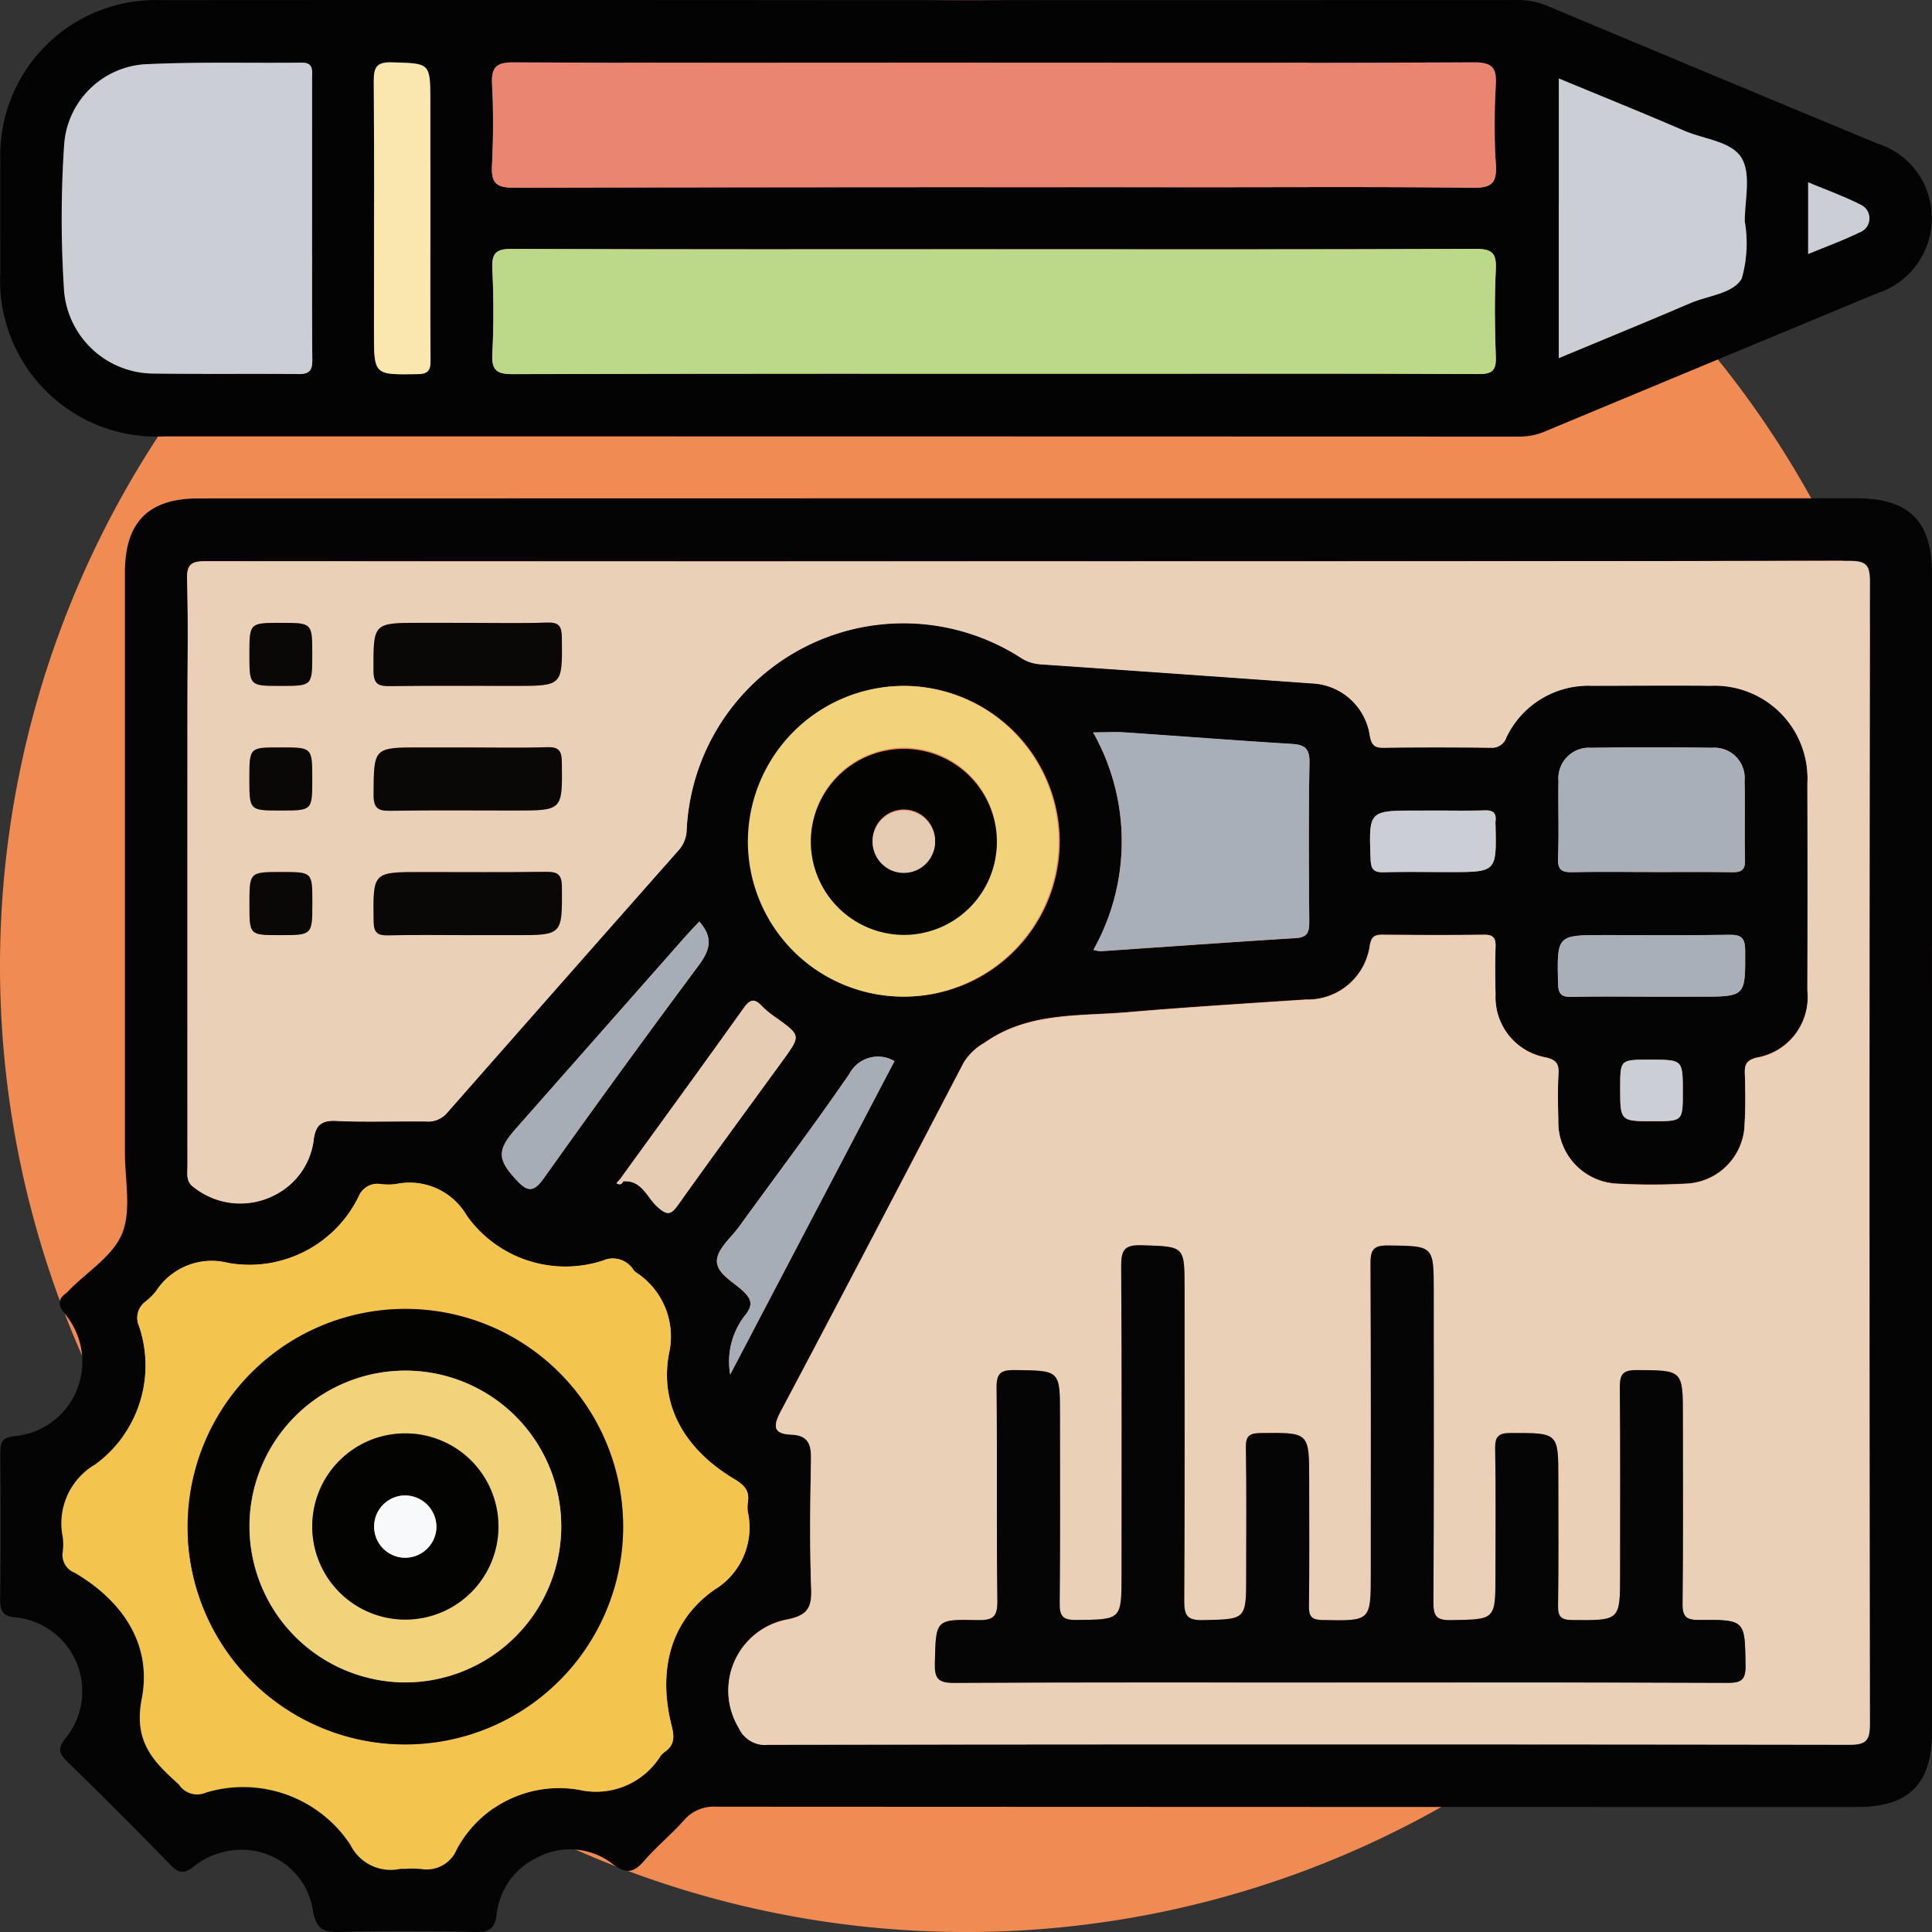 <svg xmlns="http://www.w3.org/2000/svg" width="82" height="82.002" viewBox="0 0 82 82.002">
  <rect x="0" y="0" width="82" height="82.002" fill="#333333" stroke="none"/>
  <g id="Grupo_962297" data-name="Grupo 962297" transform="translate(-498 -22866.386)">
    <g id="Grupo_956681" data-name="Grupo 956681" transform="translate(195 18937.387)">
      <g id="Grupo_951854" data-name="Grupo 951854" transform="translate(303 3929)">
        <path id="Trazado_621807" data-name="Trazado 621807" d="M41,0A41,41,0,1,1,0,41,41,41,0,0,1,41,0Z" fill="#ef8b53"/>
      </g>
    </g>
    <g id="Grupo_962296" data-name="Grupo 962296" transform="translate(-52.346 22843.207)">
      <path id="Trazado_634101" data-name="Trazado 634101" d="M593.993,89.1h35.145c2.242,0,3.207.968,3.207,3.215q0,24.574,0,49.148c0,2.2-.977,3.183-3.158,3.183q-24.217,0-48.434-.013a1.666,1.666,0,0,0-1.385.583c-.531.6-1.16,1.108-1.681,1.713-.42.487-.745.578-1.3.163a2.963,2.963,0,0,0-3.244-.3,3.04,3.04,0,0,0-1.722,2.444c-.079.557-.291.726-.866.714-1.947-.043-3.9-.051-5.843,0-.685.019-.947-.181-1.076-.856a3.037,3.037,0,0,0-2.813-2.624,3.248,3.248,0,0,0-2.3.738c-.367.273-.6.25-.93-.093q-2.173-2.241-4.414-4.415c-.346-.336-.364-.569-.087-.928a3.154,3.154,0,0,0-2.127-5.179c-.492-.038-.621-.29-.614-.776.03-2.054.021-4.109.006-6.163,0-.417.028-.67.551-.743a3.168,3.168,0,0,0,2.174-5.217c-.263-.326-.3-.6.069-.854a.9.9,0,0,0,.113-.113c.784-.8,1.881-1.468,2.267-2.426.4-.989.117-2.257.118-3.4q0-12.327,0-24.654c0-2.138,1-3.141,3.122-3.141Zm-17.2,28.987c.791-.065,1.005.682,1.448,1.078.4.358.562.374.881-.075,1.462-2.058,2.96-4.09,4.445-6.132.768-1.056.766-1.054-.258-1.8a4.058,4.058,0,0,1-.619-.5c-.309-.334-.5-.32-.778.07-1.728,2.423-3.483,4.827-5.229,7.237l-.173.2C576.638,118.244,576.736,118.23,576.8,118.089ZM594,91.776q-17.453,0-34.907-.012c-.6,0-.828.107-.809.77.051,1.786.017,3.575.017,5.363q0,9.766,0,19.532c0,.332-.084.677.293.924a3.173,3.173,0,0,0,3.468.28,3.037,3.037,0,0,0,1.6-2.355c.081-.552.3-.791.923-.762,1.278.06,2.561.008,3.842.024a1.052,1.052,0,0,0,.9-.375q4.882-5.566,9.792-11.108a1.353,1.353,0,0,0,.366-.852,9.21,9.21,0,0,1,14.194-7.339,1.724,1.724,0,0,0,.813.27q5.749.394,11.5.809a2.6,2.6,0,0,1,2.487,2.2c.071.394.174.539.586.533,1.521-.022,3.042-.02,4.563,0a.642.642,0,0,0,.651-.44,3.846,3.846,0,0,1,3.623-2.19c1.681,0,3.363-.013,5.044,0a3.939,3.939,0,0,1,4.109,4.142q.015,4.4,0,8.806a2.607,2.607,0,0,1-2.163,2.84c-.392.106-.506.266-.493.65.025.719.033,1.442-.009,2.16a2.593,2.593,0,0,1-2.5,2.538,26.55,26.55,0,0,1-2.881,0,2.615,2.615,0,0,1-2.528-2.675c-.013-.667-.031-1.336.008-2,.024-.423-.108-.581-.528-.682a2.6,2.6,0,0,1-2.142-2.7c-.018-.666-.021-1.335,0-2,.013-.373-.1-.514-.49-.509-1.441.02-2.882.013-4.323,0-.314,0-.446.08-.519.426a2.661,2.661,0,0,1-2.718,2.325c-2.529.167-5.059.324-7.584.539-2.068.176-4.213-.014-6.062,1.3a2.433,2.433,0,0,0-.879.84c-2.573,4.933-5.145,9.868-7.753,14.783-.339.639-.343.966.438,1,.758.032.85.46.837,1.105-.037,1.814-.059,3.631.008,5.442.03.8-.16,1.127-1.005,1.3a3.067,3.067,0,0,0-2.073,4.6,1.224,1.224,0,0,0,1.257.716q22.937-.029,45.875,0c.7,0,.88-.167.879-.876q-.033-24.255,0-48.511c0-.725-.2-.863-.883-.862Q611.415,91.794,594,91.776Zm-26.513,55.5a5.278,5.278,0,0,1,.72.005,1.379,1.379,0,0,0,1.513-.81,4.926,4.926,0,0,1,5.207-2.55,3.231,3.231,0,0,0,3.452-1.435.912.912,0,0,1,.17-.169c.412-.279.428-.613.307-1.09-.583-2.295-.113-4.45,1.813-5.8a3.086,3.086,0,0,0,1.416-3.3,1.461,1.461,0,0,1,0-.4c.082-.492-.143-.738-.567-.99-2.011-1.2-3.2-3.036-2.783-5.318a3.244,3.244,0,0,0-1.4-3.461.57.57,0,0,1-.112-.114,1.031,1.031,0,0,0-1.291-.384,5.134,5.134,0,0,1-5.775-1.907,2.807,2.807,0,0,0-3.011-1.341,2.783,2.783,0,0,1-.639,0,.86.86,0,0,0-.939.523,5.159,5.159,0,0,1-5.535,2.824,2.816,2.816,0,0,0-3.065,1.195,2.8,2.8,0,0,1-.454.45.854.854,0,0,0-.268,1.036,5.2,5.2,0,0,1-1.856,5.87,2.9,2.9,0,0,0-1.383,3.081,2.454,2.454,0,0,1,0,.639.8.8,0,0,0,.5.876c2.046,1.2,3.3,3.055,2.853,5.357-.349,1.787.458,2.629,1.522,3.583a.386.386,0,0,1,.057.055.928.928,0,0,0,1.159.335,5.453,5.453,0,0,1,6.113,2.212,1.909,1.909,0,0,0,2.116,1.031A1.325,1.325,0,0,1,567.489,147.275Zm21.18-50.211a6.593,6.593,0,1,0,6.659,6.554A6.619,6.619,0,0,0,588.668,97.063Zm8.088,11.2a1.342,1.342,0,0,0,.29.064c2.766-.187,5.532-.388,8.3-.558.523-.032.574-.286.57-.719-.017-2.24-.033-4.48.009-6.72.011-.606-.194-.77-.753-.8-2.368-.145-4.734-.33-7.1-.49-.412-.028-.828,0-1.329,0A9.409,9.409,0,0,1,596.756,108.261Zm23.644-3.3c1.145,0,2.291-.011,3.437.006.384.006.585-.061.573-.516-.029-1.118.009-2.238-.019-3.356A1.288,1.288,0,0,0,623,99.689q-2.557-.039-5.115,0a1.3,1.3,0,0,0-1.391,1.412c-.02,1.092.026,2.185-.019,3.275-.022.539.2.6.652.592C618.215,104.944,619.307,104.961,620.4,104.961ZM581.337,126.29l6.971-13.3a1.371,1.371,0,0,0-1.911.535c-1.51,2.2-3.115,4.326-4.68,6.484-.344.474-.922.946-.945,1.44-.026.559.713.913,1.14,1.329.333.325.382.561.1.942A3.191,3.191,0,0,0,581.337,126.29Zm-1.311-19.225c-.19.2-.375.39-.55.588q-3.625,4.106-7.247,8.214c-.8.911-.775,1.3.055,2.189.443.473.709.511,1.127-.075q3.247-4.556,6.582-9.047C580.477,108.286,580.641,107.754,580.026,107.065Zm40.471,3.188h2c1.952,0,1.931,0,1.92-1.966,0-.535-.173-.667-.681-.659-1.758.027-3.517.011-5.275.011-2.044,0-2.029,0-1.986,2.047.009.455.14.588.588.577C618.205,110.234,619.351,110.252,620.5,110.252Zm-9.289-7.9h-.72c-2.061,0-2.047,0-1.968,2.079.016.424.146.548.555.537.932-.024,1.866-.007,2.8-.007,1.991,0,1.991,0,1.945-2a1.062,1.062,0,0,1,0-.16c.043-.345-.1-.468-.452-.458C612.648,102.368,611.928,102.353,611.208,102.353ZM621.769,114.3c0-1.369,0-1.369-1.353-1.369h-.08c-1.224,0-1.224,0-1.224,1.2,0,1.411,0,1.411,1.41,1.411C621.769,115.537,621.769,115.537,621.769,114.3Z" transform="translate(0 -44.772)" fill="#040404"/>
      <path id="Trazado_634102" data-name="Trazado 634102" d="M585.845,23.185q14.447,0,28.895-.005a3.29,3.29,0,0,1,1.314.254q6.986,2.928,13.983,5.833a3.291,3.291,0,0,1,2.319,3.206,3.338,3.338,0,0,1-2.3,3.147q-7.071,2.935-14.138,5.88a2.74,2.74,0,0,1-1.085.209Q586.1,41.7,557.362,41.7a6.63,6.63,0,0,1-6.982-6.976c0-1.574-.007-3.148,0-4.722a6.6,6.6,0,0,1,6.81-6.818Q571.518,23.173,585.845,23.185Zm6.73,2.658h-1.841c-6.191,0-12.381.014-18.572-.018-.758,0-.949.222-.913.94a34.38,34.38,0,0,1,0,3.44c-.036.719.158.941.914.939q14.409-.041,28.818-.018c3.976,0,7.952-.025,11.927.021.8.009.989-.235.946-.985a28.914,28.914,0,0,1,0-3.36c.045-.756-.151-.982-.947-.978C606.13,25.859,599.352,25.844,592.575,25.844Zm.084,7.916c-6.856,0-13.712.01-20.568-.016-.673,0-.858.179-.828.84.055,1.2.061,2.4,0,3.6-.037.7.166.877.872.875,8.83-.027,17.661-.018,26.491-.018,4.829,0,9.658-.012,14.486.015.612,0,.764-.165.741-.755-.047-1.225-.057-2.456,0-3.68.034-.695-.148-.883-.866-.88C606.212,33.773,599.435,33.76,592.659,33.76Zm-29.047-1.273q0-3,0-6c0-.316.069-.653-.447-.647-2.241.027-4.486-.041-6.721.074a3.678,3.678,0,0,0-3.356,3.416,46.8,46.8,0,0,0,0,6.238,3.826,3.826,0,0,0,3.76,3.468c2.054.031,4.11-.01,6.164.021.519.008.614-.174.609-.644C563.6,36.436,563.612,34.461,563.612,32.487Zm52.915,5.89c1.927-.8,3.766-1.558,5.6-2.336.752-.32,1.808-.4,2.168-1.041a5.453,5.453,0,0,0,.128-2.426c0-.9.269-1.973-.121-2.665-.415-.733-1.6-.815-2.446-1.181-1.748-.756-3.514-1.467-5.325-2.218Zm-47.9-5.917V27.5c0-1.673,0-1.635-1.636-1.68-.669-.018-.77.221-.766.812.025,3.546.013,7.091.013,10.637,0,1.832,0,1.812,1.842,1.785.478-.007.559-.172.555-.6C568.62,36.459,568.631,34.459,568.631,32.46Zm58.479-1.544v3.047c.761-.316,1.48-.575,2.163-.91a.637.637,0,0,0,.062-1.187C628.638,31.509,627.894,31.244,627.111,30.916Z" transform="translate(-0.021 0)" fill="#040303"/>
      <path id="Trazado_634103" data-name="Trazado 634103" d="M610.806,97.4q17.413,0,34.827-.016c.684,0,.884.137.883.862q-.036,24.256,0,48.511c0,.708-.175.877-.879.876q-22.938-.033-45.875,0a1.224,1.224,0,0,1-1.257-.716,3.067,3.067,0,0,1,2.073-4.6c.845-.172,1.035-.495,1.005-1.3-.067-1.812-.045-3.629-.008-5.442.013-.645-.079-1.073-.837-1.105-.781-.033-.777-.36-.438-1,2.608-4.915,5.179-9.85,7.753-14.783a2.432,2.432,0,0,1,.879-.84c1.849-1.312,3.994-1.122,6.062-1.3,2.525-.215,5.055-.372,7.584-.539a2.662,2.662,0,0,0,2.718-2.325c.073-.346.2-.428.519-.426,1.441.01,2.882.016,4.323,0,.395-.005.5.136.49.509-.023.666-.021,1.334,0,2a2.6,2.6,0,0,0,2.142,2.7c.421.1.553.259.529.682-.039.665-.021,1.334-.008,2a2.616,2.616,0,0,0,2.528,2.675,26.552,26.552,0,0,0,2.881,0,2.593,2.593,0,0,0,2.5-2.538c.042-.718.035-1.441.009-2.16-.013-.385.1-.545.492-.65a2.607,2.607,0,0,0,2.163-2.84q.008-4.4,0-8.806a3.939,3.939,0,0,0-4.109-4.142c-1.681-.018-3.362,0-5.044,0a3.847,3.847,0,0,0-3.623,2.19.642.642,0,0,1-.651.44c-1.521-.019-3.043-.021-4.563,0-.412.006-.516-.139-.586-.533a2.6,2.6,0,0,0-2.487-2.2q-5.747-.416-11.5-.809a1.724,1.724,0,0,1-.813-.27,9.21,9.21,0,0,0-14.194,7.339,1.352,1.352,0,0,1-.366.852q-4.9,5.547-9.792,11.108a1.052,1.052,0,0,1-.9.375c-1.281-.016-2.564.036-3.842-.024-.62-.029-.843.21-.923.762a3.037,3.037,0,0,1-1.6,2.355,3.173,3.173,0,0,1-3.468-.28c-.377-.247-.292-.592-.293-.924q-.005-9.766,0-19.532c0-1.788.034-3.577-.017-5.363-.019-.663.212-.771.809-.77Q593.352,97.415,610.806,97.4Zm13.171,47.585c5.5,0,10.994-.009,16.49.013.577,0,.774-.109.766-.732-.028-1.927,0-1.949-1.956-1.933-.546,0-.721-.12-.714-.694.032-2.641.014-5.282.014-7.924,0-2.007,0-1.982-1.978-1.99-.585,0-.7.2-.7.734.024,2.641.011,5.282.011,7.924,0,1.984,0,1.965-2.016,1.95-.5,0-.624-.142-.616-.629.029-1.787.012-3.575.012-5.363,0-1.967,0-1.948-2.006-1.947-.517,0-.686.125-.676.662.033,1.787.012,3.575.012,5.363,0,1.915,0,1.886-1.891,1.917-.608.01-.744-.16-.741-.751.027-4.4.014-8.8.014-13.206,0-1.95,0-1.921-1.95-1.944-.633-.008-.738.21-.735.78.022,4.375.013,8.751.013,13.126,0,2.05,0,2.033-2.051,1.991-.46-.009-.578-.147-.573-.59.022-1.787.009-3.575.009-5.363,0-2.022,0-2.006-2.053-1.983-.48.005-.642.116-.634.621.031,1.814.012,3.628.012,5.442,0,1.869,0,1.838-1.849,1.877-.643.013-.783-.182-.779-.8.026-4.429.014-8.858.014-13.287,0-1.809,0-1.766-1.836-1.824-.752-.024-.858.241-.854.906.029,4.348.015,8.7.015,13.046,0,1.961,0,1.936-1.93,1.952-.577.005-.7-.171-.695-.717.028-2.668.013-5.336.013-8,0-1.891,0-1.866-1.929-1.888-.59-.006-.77.137-.763.75.033,3.014-.009,6.03.033,9.044.01.69-.2.831-.844.817-1.8-.042-1.766-.011-1.809,1.831-.015.654.136.84.818.836C613.09,144.974,618.533,144.988,623.976,144.988Zm-36.967-44.974h-2c-2.031,0-2.007,0-2,2.043,0,.564.209.649.7.643,1.761-.024,3.523-.009,5.284-.009,2.049,0,2.033,0,2.009-2.05-.005-.481-.118-.655-.624-.638C589.252,100.039,588.13,100.014,587.009,100.014Zm.014,5.287h-1.994c-2.037,0-2.011,0-2.023,2.009,0,.6.211.689.735.68,1.754-.03,3.509-.011,5.264-.011,2.032,0,2.017,0,1.99-2.052-.006-.477-.12-.652-.623-.636C589.257,105.326,588.14,105.3,587.023,105.3Zm-.017,7.966H589c2.035,0,2.013,0,2-2.047,0-.561-.213-.648-.7-.641-1.755.024-3.51.01-5.264.01-2.073,0-2.051,0-2.027,2.086.006.523.189.614.649.6C584.772,113.248,585.89,113.267,587.006,113.267Zm-7.911-2.679c-1.36,0-1.36,0-1.36,1.386,0,1.293,0,1.293,1.294,1.293,1.374,0,1.374,0,1.374-1.387C580.4,110.588,580.4,110.588,579.1,110.588Zm-.028-5.287c-1.333,0-1.333,0-1.333,1.331s0,1.346,1.322,1.346c1.347,0,1.347,0,1.347-1.336S580.4,105.3,579.067,105.3Zm-.015-5.287c-1.317,0-1.317,0-1.317,1.345s0,1.332,1.337,1.332,1.331,0,1.331-1.352C580.4,100.014,580.4,100.014,579.052,100.014Z" transform="translate(-16.804 -50.398)" fill="#ead0b6"/>
      <path id="Trazado_634104" data-name="Trazado 634104" d="M573.033,208.8a1.324,1.324,0,0,0-.16,0,1.909,1.909,0,0,1-2.116-1.031,5.453,5.453,0,0,0-6.113-2.212.928.928,0,0,1-1.159-.335.393.393,0,0,0-.057-.056c-1.063-.953-1.871-1.8-1.522-3.582.45-2.3-.807-4.16-2.853-5.357a.8.8,0,0,1-.5-.876,2.446,2.446,0,0,0,0-.639,2.9,2.9,0,0,1,1.383-3.081,5.2,5.2,0,0,0,1.856-5.87.854.854,0,0,1,.269-1.036,2.8,2.8,0,0,0,.454-.45,2.817,2.817,0,0,1,3.065-1.195,5.159,5.159,0,0,0,5.535-2.824.86.86,0,0,1,.939-.523,2.783,2.783,0,0,0,.639,0,2.807,2.807,0,0,1,3.011,1.341,5.134,5.134,0,0,0,5.775,1.907,1.031,1.031,0,0,1,1.291.384.571.571,0,0,0,.112.114,3.244,3.244,0,0,1,1.4,3.461c-.417,2.282.772,4.123,2.783,5.318.424.252.649.5.567.99a1.462,1.462,0,0,0,0,.4,3.086,3.086,0,0,1-1.416,3.3c-1.926,1.35-2.4,3.506-1.813,5.8.121.477.1.81-.307,1.09a.912.912,0,0,0-.17.169,3.231,3.231,0,0,1-3.452,1.435,4.926,4.926,0,0,0-5.207,2.55,1.379,1.379,0,0,1-1.513.81A5.276,5.276,0,0,0,573.033,208.8Zm-9.18-14.538a9.243,9.243,0,1,0,9.268-9.234A9.248,9.248,0,0,0,563.853,194.266Z" transform="translate(-5.544 -106.301)" fill="#f4c54e"/>
      <path id="Trazado_634105" data-name="Trazado 634105" d="M655.86,113.915a6.593,6.593,0,1,1-6.58,6.631A6.622,6.622,0,0,1,655.86,113.915Zm-3.908,6.578a3.948,3.948,0,1,0,3.961-3.96A3.967,3.967,0,0,0,651.952,120.493Z" transform="translate(-67.192 -61.623)" fill="#f1d37c"/>
      <path id="Trazado_634106" data-name="Trazado 634106" d="M694.967,129.259a9.409,9.409,0,0,0-.014-9.23c.5,0,.916-.024,1.329,0,2.367.16,4.733.344,7.1.49.559.034.764.2.753.8-.042,2.239-.026,4.48-.009,6.72,0,.432-.047.687-.57.719-2.767.17-5.533.371-8.3.558A1.342,1.342,0,0,1,694.967,129.259Z" transform="translate(-98.211 -65.769)" fill="#a9afb9"/>
      <path id="Trazado_634107" data-name="Trazado 634107" d="M760.371,127.329c-1.092,0-2.185-.017-3.276.008-.448.011-.674-.053-.652-.592.045-1.09,0-2.184.019-3.275a1.3,1.3,0,0,1,1.391-1.412q2.557-.04,5.115,0a1.288,1.288,0,0,1,1.394,1.407c.028,1.118-.011,2.238.019,3.356.012.455-.189.522-.573.516C762.662,127.318,761.516,127.329,760.371,127.329Z" transform="translate(-139.971 -67.14)" fill="#a9afb9"/>
      <path id="Trazado_634108" data-name="Trazado 634108" d="M645.742,176.477a3.192,3.192,0,0,1,.678-2.572c.279-.38.23-.617-.1-.942-.427-.415-1.166-.77-1.14-1.329.023-.494.6-.966.945-1.44,1.565-2.158,3.17-4.288,4.68-6.484a1.371,1.371,0,0,1,1.911-.535Z" transform="translate(-64.404 -94.959)" fill="#a6adb7"/>
      <path id="Trazado_634109" data-name="Trazado 634109" d="M632.446,163.109c1.746-2.41,3.5-4.814,5.229-7.237.279-.39.469-.4.778-.07a4.061,4.061,0,0,0,.619.5c1.024.741,1.026.739.258,1.8-1.485,2.042-2.983,4.074-4.445,6.132-.319.449-.481.433-.881.075-.442-.4-.657-1.143-1.448-1.078Z" transform="translate(-55.759 -89.91)" fill="#e6ccb3"/>
      <path id="Trazado_634110" data-name="Trazado 634110" d="M625.108,145.087c.615.69.451,1.221-.033,1.87q-3.345,4.483-6.582,9.047c-.418.586-.684.548-1.127.075-.829-.887-.858-1.278-.055-2.189q3.622-4.108,7.247-8.214C624.733,145.477,624.919,145.289,625.108,145.087Z" transform="translate(-45.082 -82.794)" fill="#a6adb7"/>
      <path id="Trazado_634111" data-name="Trazado 634111" d="M760.451,149.464c-1.146,0-2.292-.019-3.437.009-.447.011-.578-.123-.588-.577-.043-2.048-.058-2.047,1.986-2.047,1.758,0,3.517.017,5.275-.011.509-.008.678.124.681.659.012,1.967.033,1.966-1.92,1.966Z" transform="translate(-139.954 -83.984)" fill="#a9afb9"/>
      <path id="Trazado_634112" data-name="Trazado 634112" d="M734.3,130.388c.72,0,1.44.014,2.159-.006.349-.01.495.113.452.458a1.062,1.062,0,0,0,0,.16c.046,2,.046,2-1.945,2-.933,0-1.867-.017-2.8.007-.409.011-.539-.113-.555-.537-.079-2.079-.093-2.079,1.968-2.079Z" transform="translate(-123.091 -72.807)" fill="#cbcfd5"/>
      <path id="Trazado_634113" data-name="Trazado 634113" d="M767.336,164.733c0,1.239,0,1.239-1.246,1.239-1.41,0-1.41,0-1.41-1.411,0-1.2,0-1.2,1.224-1.2h.08C767.336,163.364,767.336,163.364,767.336,164.733Z" transform="translate(-145.567 -95.207)" fill="#cbcfd5"/>
      <path id="Trazado_634114" data-name="Trazado 634114" d="M632.191,179.2c-.061.141-.159.155-.283.084l.173-.2Z" transform="translate(-55.394 -105.881)" fill="#e6ccb3"/>
      <path id="Trazado_634115" data-name="Trazado 634115" d="M636.75,31.439c6.777,0,13.555.015,20.333-.02.8,0,.992.223.947.978a28.914,28.914,0,0,0,0,3.36c.043.751-.142.995-.946.985-3.976-.046-7.951-.021-11.927-.021q-14.409,0-28.818.018c-.756,0-.95-.219-.914-.939a34.38,34.38,0,0,0,0-3.44c-.036-.718.155-.944.913-.94,6.19.033,12.381.018,18.572.018Z" transform="translate(-44.196 -5.595)" fill="#ea8572"/>
      <path id="Trazado_634116" data-name="Trazado 634116" d="M636.861,56.117c6.776,0,13.553.013,20.328-.019.718,0,.9.185.866.88-.059,1.224-.049,2.454,0,3.68.022.591-.13.759-.741.755-4.828-.028-9.657-.015-14.486-.015-8.83,0-17.661-.009-26.491.018-.706,0-.909-.17-.872-.875.062-1.2.057-2.4,0-3.6-.03-.661.155-.843.828-.84C623.149,56.127,630,56.117,636.861,56.117Z" transform="translate(-44.222 -22.357)" fill="#bbd989"/>
      <path id="Trazado_634117" data-name="Trazado 634117" d="M569.132,38.11c0,1.974-.014,3.949.01,5.923.005.469-.09.652-.609.644-2.054-.031-4.11.01-6.164-.021a3.826,3.826,0,0,1-3.76-3.468,46.8,46.8,0,0,1,0-6.238,3.678,3.678,0,0,1,3.356-3.416c2.236-.116,4.481-.047,6.721-.074.516-.006.447.331.447.647Q569.132,35.109,569.132,38.11Z" transform="translate(-5.54 -5.623)" fill="#cbcfd5"/>
      <path id="Trazado_634118" data-name="Trazado 634118" d="M756.556,45.427V33.56c1.81.751,3.577,1.462,5.325,2.218.847.366,2.032.448,2.446,1.181.39.691.123,1.761.121,2.665a5.451,5.451,0,0,1-.128,2.426c-.36.64-1.416.721-2.168,1.041C760.322,43.868,758.483,44.624,756.556,45.427Z" transform="translate(-140.049 -7.05)" fill="#cbcfd5"/>
      <path id="Trazado_634119" data-name="Trazado 634119" d="M602.19,38.05c0,2-.011,4,.009,6,0,.425-.077.591-.555.6-1.843.027-1.842.047-1.842-1.785,0-3.546.013-7.091-.013-10.637,0-.591.1-.83.766-.812,1.635.045,1.636.007,1.636,1.68Z" transform="translate(-33.579 -5.59)" fill="#f9e7ad"/>
      <path id="Trazado_634120" data-name="Trazado 634120" d="M789.542,47.291c.783.329,1.527.593,2.225.949a.637.637,0,0,1-.062,1.187c-.683.335-1.4.594-2.163.91Z" transform="translate(-162.452 -16.375)" fill="#cbcfd5"/>
      <path id="Trazado_634121" data-name="Trazado 634121" d="M691.16,206.47c-5.443,0-10.887-.014-16.33.018-.682,0-.834-.183-.818-.836.043-1.842.013-1.873,1.809-1.831.647.015.853-.126.844-.817-.042-3.014,0-6.03-.033-9.044-.007-.613.173-.756.763-.75,1.929.021,1.929,0,1.929,1.888,0,2.668.015,5.336-.013,8-.006.546.118.723.695.717,1.93-.017,1.93.009,1.93-1.952,0-4.349.014-8.7-.015-13.046,0-.665.1-.929.854-.906,1.835.058,1.836.015,1.836,1.824,0,4.429.012,8.858-.014,13.287,0,.614.136.809.779.8,1.848-.038,1.849-.007,1.849-1.877,0-1.814.019-3.629-.012-5.442-.009-.505.153-.616.634-.621,2.053-.022,2.053-.038,2.053,1.983,0,1.787.013,3.575-.009,5.363-.005.443.113.58.573.59,2.052.042,2.051.058,2.051-1.991,0-4.375.01-8.751-.013-13.126,0-.57.1-.787.735-.78,1.95.023,1.95-.006,1.95,1.944,0,4.4.012,8.8-.014,13.206,0,.591.133.761.741.751,1.89-.03,1.891,0,1.891-1.917,0-1.787.021-3.575-.012-5.363-.01-.536.159-.662.676-.662,2.006,0,2.006-.02,2.006,1.947,0,1.788.018,3.575-.012,5.363-.008.487.117.625.616.629,2.016.015,2.016.034,2.016-1.95,0-2.641.013-5.283-.011-7.924,0-.538.114-.736.7-.734,1.978.009,1.978-.016,1.978,1.99,0,2.641.018,5.283-.014,7.924-.007.574.168.7.714.694,1.957-.015,1.928.006,1.956,1.933.009.623-.188.734-.766.732C702.154,206.461,696.657,206.47,691.16,206.47Z" transform="translate(-83.988 -111.88)" fill="#060505"/>
      <path id="Trazado_634122" data-name="Trazado 634122" d="M603.767,105.547c1.121,0,2.243.026,3.362-.012.507-.017.619.157.624.638.024,2.051.04,2.05-2.009,2.05-1.761,0-3.523-.014-5.284.009-.487.006-.695-.079-.7-.643-.006-2.043-.03-2.043,2-2.043Z" transform="translate(-33.562 -55.932)" fill="#090807"/>
      <path id="Trazado_634123" data-name="Trazado 634123" d="M603.782,122.028c1.117,0,2.234.025,3.35-.011.5-.016.617.159.623.636.026,2.053.042,2.052-1.991,2.052-1.755,0-3.51-.018-5.264.011-.524.009-.739-.083-.735-.68.012-2.008-.014-2.009,2.023-2.009Z" transform="translate(-33.563 -67.125)" fill="#090807"/>
      <path id="Trazado_634124" data-name="Trazado 634124" d="M603.757,141.191c-1.117,0-2.234-.019-3.35.009-.46.012-.643-.079-.649-.6-.025-2.086-.046-2.086,2.027-2.086,1.755,0,3.51.015,5.264-.01.488-.007.7.08.7.641.014,2.047.037,2.047-2,2.047Z" transform="translate(-33.555 -78.322)" fill="#090807"/>
      <path id="Trazado_634125" data-name="Trazado 634125" d="M584.7,138.533c1.308,0,1.308,0,1.308,1.292,0,1.387,0,1.387-1.375,1.387-1.294,0-1.294,0-1.294-1.293C583.336,138.533,583.336,138.533,584.7,138.533Z" transform="translate(-22.405 -78.343)" fill="#090807"/>
      <path id="Trazado_634126" data-name="Trazado 634126" d="M584.668,122.053c1.336,0,1.336,0,1.336,1.342s0,1.336-1.347,1.336c-1.322,0-1.322,0-1.322-1.346S583.336,122.053,584.668,122.053Z" transform="translate(-22.405 -67.151)" fill="#090807"/>
      <path id="Trazado_634127" data-name="Trazado 634127" d="M584.653,105.574c1.351,0,1.351,0,1.351,1.324,0,1.352,0,1.352-1.331,1.352s-1.337,0-1.337-1.332S583.336,105.574,584.653,105.574Z" transform="translate(-22.405 -55.959)" fill="#090807"/>
      <path id="Trazado_634128" data-name="Trazado 634128" d="M575.164,205.555a9.243,9.243,0,1,1,9.258,9.254A9.232,9.232,0,0,1,575.164,205.555Zm9.2,6.621a6.616,6.616,0,1,0-6.577-6.65A6.656,6.656,0,0,0,584.369,212.175Z" transform="translate(-16.855 -117.59)" fill="#030301"/>
      <path id="Trazado_634129" data-name="Trazado 634129" d="M657.608,126.033a3.948,3.948,0,1,1,3.933,3.991A3.965,3.965,0,0,1,657.608,126.033Zm5.273.008a1.326,1.326,0,1,0-1.32,1.311A1.315,1.315,0,0,0,662.881,126.041Z" transform="translate(-72.848 -67.164)" fill="#030301"/>
      <path id="Trazado_634130" data-name="Trazado 634130" d="M589.931,217.725a6.616,6.616,0,1,1,6.656-6.578A6.648,6.648,0,0,1,589.931,217.725Zm.031-10.569a3.952,3.952,0,1,0,3.96,3.947A3.933,3.933,0,0,0,589.962,207.156Z" transform="translate(-22.418 -123.14)" fill="#f1d37c"/>
      <path id="Trazado_634131" data-name="Trazado 634131" d="M668.428,131.7a1.326,1.326,0,1,1-1.333-1.3A1.324,1.324,0,0,1,668.428,131.7Z" transform="translate(-78.395 -72.823)" fill="#e6ccb3"/>
      <path id="Trazado_634132" data-name="Trazado 634132" d="M595.6,212.795a3.952,3.952,0,1,1-3.944,3.96A3.942,3.942,0,0,1,595.6,212.795Zm1.325,3.964a1.322,1.322,0,1,0-1.33,1.314A1.351,1.351,0,0,0,596.928,216.759Z" transform="translate(-28.058 -128.779)" fill="#030301"/>
      <path id="Trazado_634133" data-name="Trazado 634133" d="M602.486,222.333a1.322,1.322,0,1,1-1.312-1.33A1.352,1.352,0,0,1,602.486,222.333Z" transform="translate(-33.616 -134.353)" fill="#f7f9fa"/>
    </g>
  </g>
</svg>
